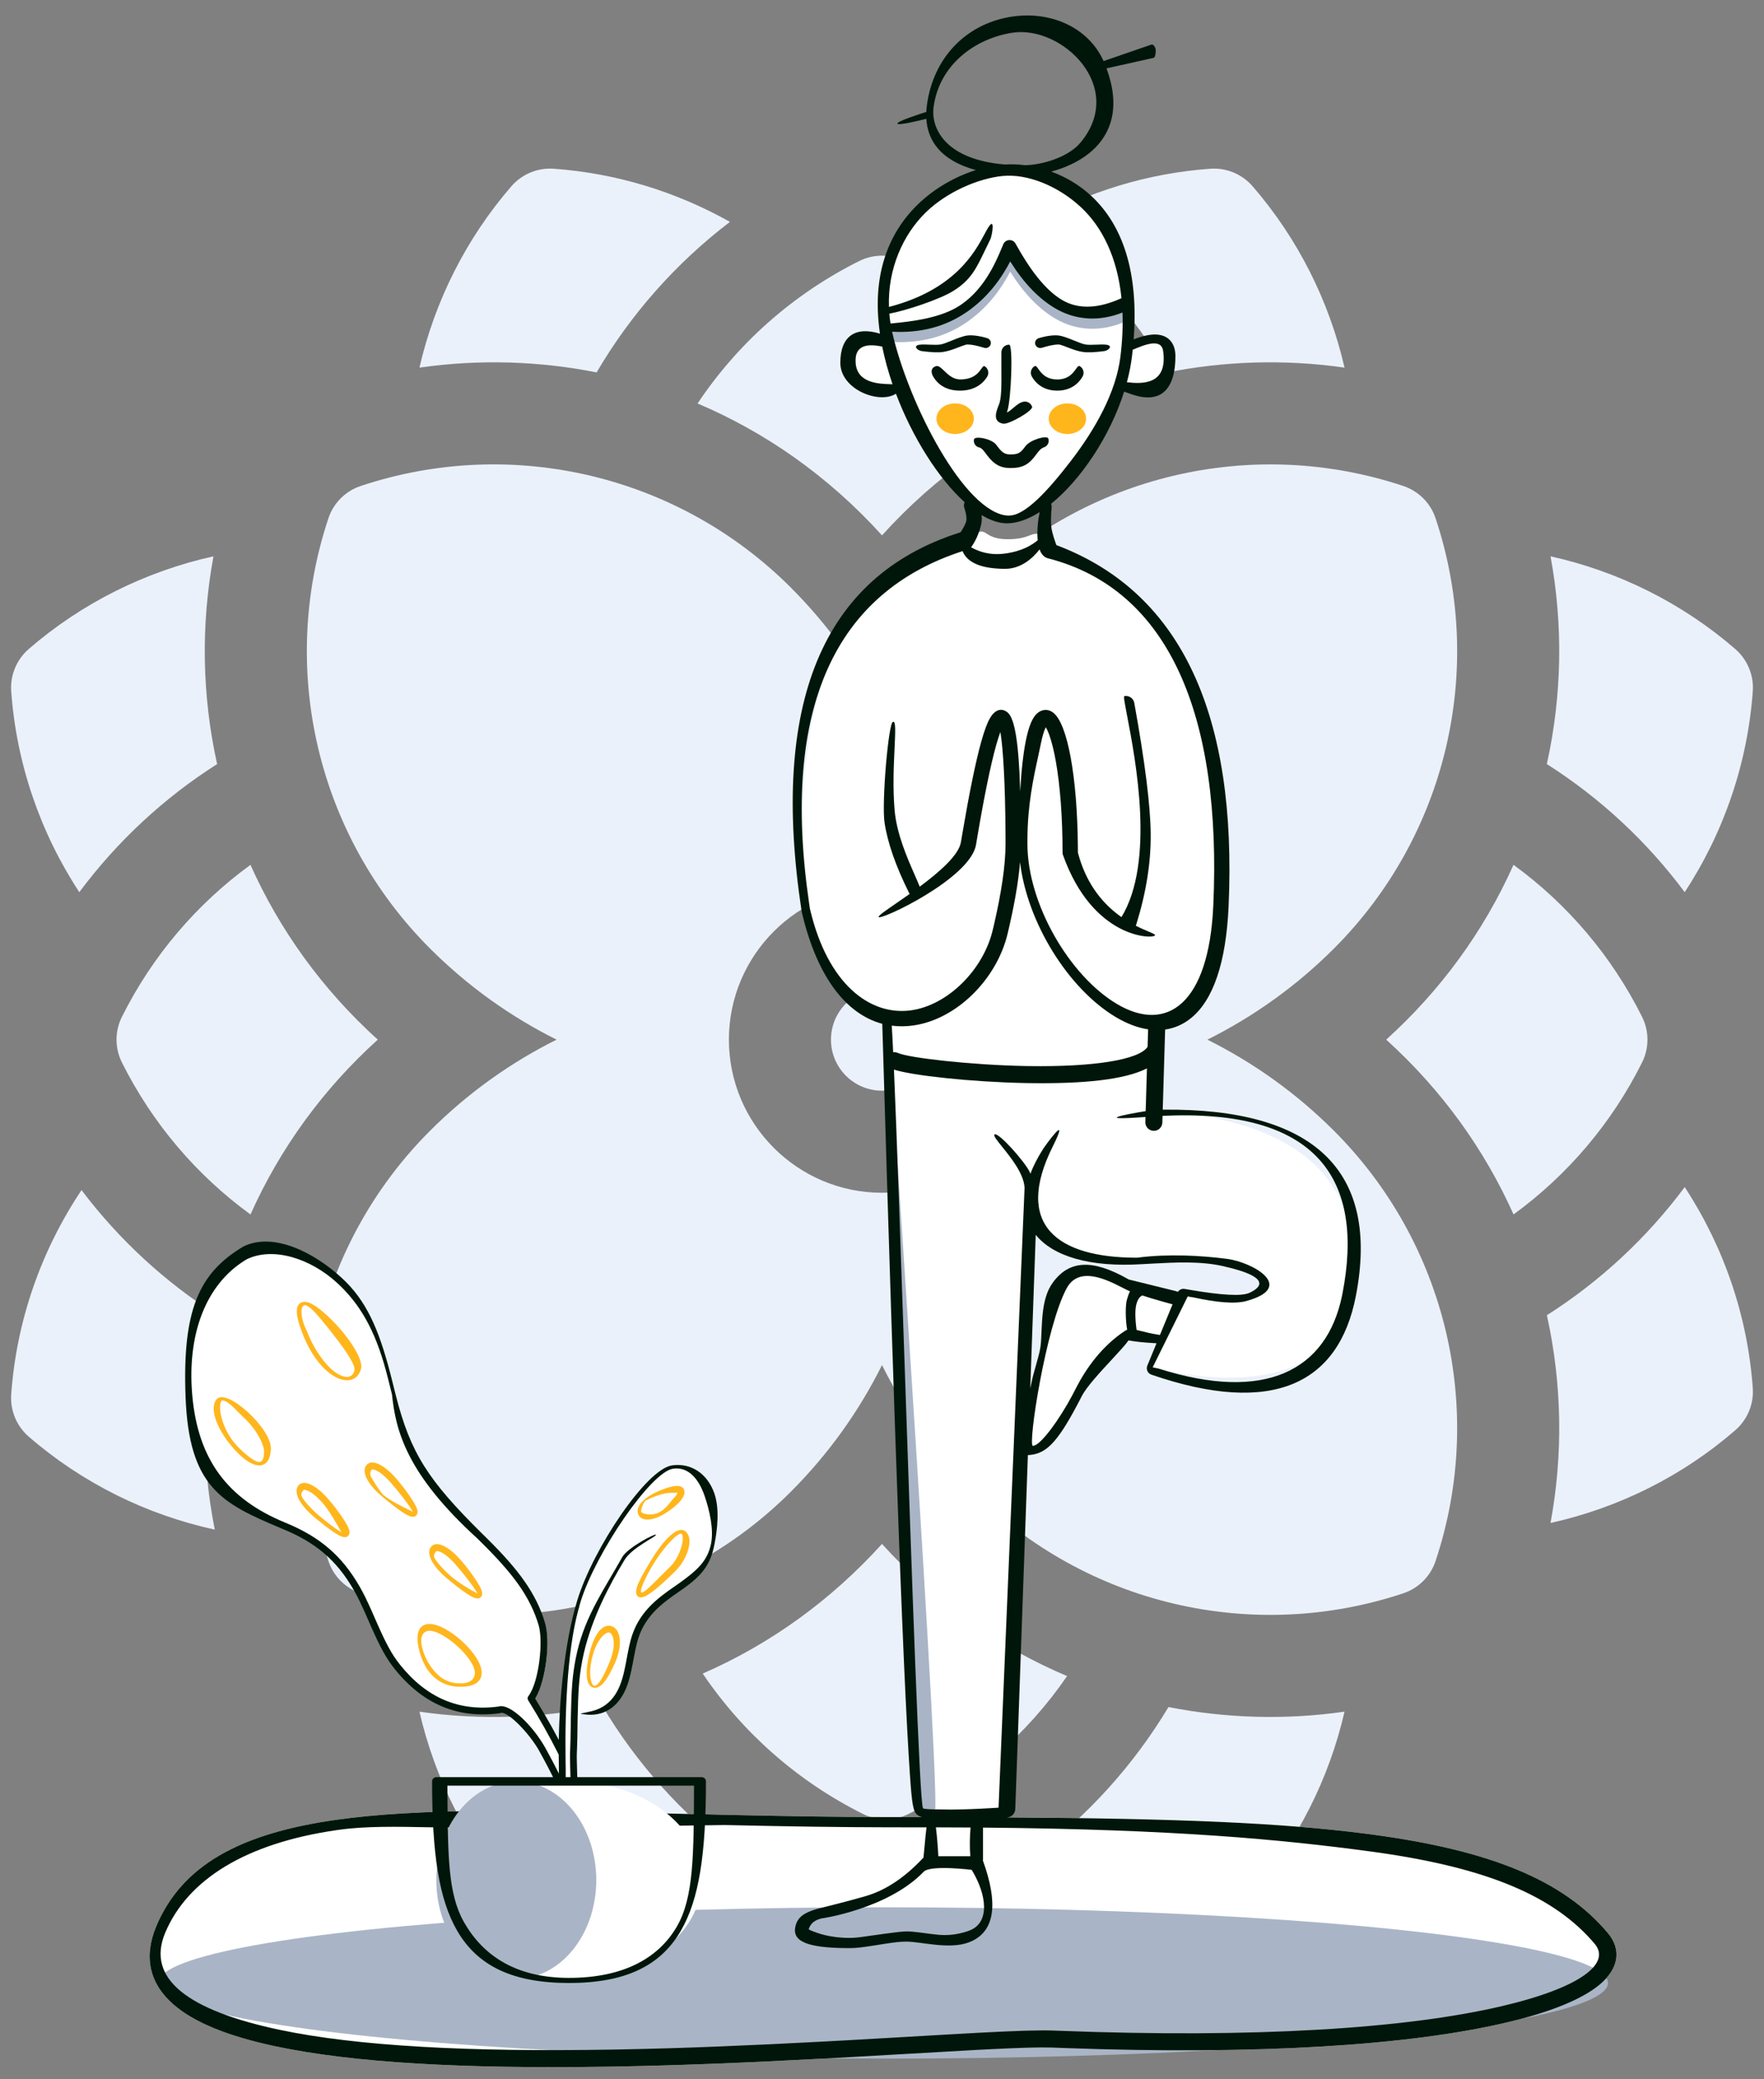 <svg width="112" height="132" viewBox="0 0 112 132" fill="none" xmlns="http://www.w3.org/2000/svg">
<rect x="0" y="0" width="112" height="132" fill="#808080" stroke="none"/>
<path fill-rule="evenodd" clip-rule="evenodd" d="M46.345 14.086C42.917 16.7 40.046 19.946 37.88 23.642C34.33 22.934 30.505 22.783 26.632 23.338C27.604 19.115 29.596 15.14 32.473 11.82C33.143 11.052 34.134 10.639 35.151 10.712C39.111 10.993 42.934 12.166 46.345 14.086ZM56 33.986C59.429 30.197 63.442 27.424 67.709 25.614C65.169 21.806 61.657 18.676 57.449 16.573C56.538 16.117 55.462 16.117 54.55 16.573C50.343 18.676 46.831 21.806 44.29 25.614C48.558 27.424 52.57 30.197 56 33.986ZM76.66 66C79.619 64.525 82.335 62.576 84.702 60.209C91.845 53.063 94.346 42.495 91.147 32.9C90.826 31.934 90.065 31.174 89.1 30.852C79.513 27.658 68.942 30.148 61.791 37.298C59.423 39.665 57.473 42.38 56 45.342C54.527 42.38 52.576 39.665 50.209 37.298C43.063 30.154 32.495 27.653 22.9 30.852C21.932 31.174 21.174 31.934 20.852 32.9C17.658 42.486 20.148 53.057 27.298 60.209C29.663 62.574 32.38 64.525 35.339 66C32.38 67.475 29.665 69.423 27.298 71.791C20.155 78.936 17.653 89.505 20.852 99.1C21.174 100.065 21.934 100.825 22.9 101.147C32.486 104.342 43.057 101.851 50.209 94.702C52.576 92.335 54.527 89.619 56 86.658C57.473 89.619 59.423 92.335 61.791 94.702C68.975 101.886 79.557 104.329 89.1 101.147C90.067 100.825 90.826 100.065 91.147 99.1C94.342 89.513 91.852 78.942 84.702 71.791C82.337 69.425 79.619 67.475 76.66 66ZM104.258 67.449C102.319 71.329 99.509 74.614 96.098 77.096C94.265 73.008 91.583 69.231 88.013 66C91.438 62.9 94.186 59.168 96.096 54.902C99.507 57.383 102.319 60.671 104.258 64.55C104.714 65.462 104.714 66.538 104.258 67.449ZM15.904 77.098C17.813 72.831 20.561 69.099 23.986 66C20.416 62.769 17.734 58.991 15.902 54.904C12.491 57.386 9.681 60.671 7.741 64.55C7.285 65.462 7.285 66.538 7.741 67.449C9.681 71.329 12.493 74.616 15.904 77.098ZM67.752 106.403C65.227 110.079 61.789 113.103 57.687 115.155C56.797 115.597 55.729 115.622 54.79 115.155C50.63 113.075 47.15 109.992 44.617 106.243C48.91 104.368 52.766 101.587 56 98.013C59.435 101.808 63.46 104.586 67.752 106.403ZM110.179 90.794C106.803 93.721 102.749 95.73 98.446 96.683C99.252 92.328 99.178 87.848 98.215 83.494C101.589 81.347 104.557 78.595 106.965 75.361C109.447 79.145 110.961 83.541 111.287 88.116C111.361 89.133 110.948 90.125 110.179 90.794ZM79.526 120.179C82.406 116.859 84.395 112.883 85.367 108.66C81.674 109.194 77.846 109.09 74.189 108.368C71.977 112.057 69.059 115.287 65.584 117.874C69.012 119.818 72.863 121.004 76.848 121.287C76.926 121.294 77.001 121.296 77.079 121.296C78.014 121.296 78.909 120.892 79.526 120.179ZM35.151 121.287C39.245 120.996 43.193 119.754 46.688 117.719C43.275 115.14 40.411 111.936 38.236 108.286C34.471 109.076 30.501 109.221 26.632 108.662C27.604 112.885 29.596 116.859 32.473 120.179C33.091 120.892 33.985 121.296 34.92 121.296C34.998 121.296 35.074 121.294 35.151 121.287ZM85.367 23.338C81.495 22.783 77.67 22.934 74.12 23.642C71.954 19.946 69.083 16.7 65.655 14.086C69.066 12.166 72.889 10.993 76.848 10.712C77.865 10.639 78.857 11.052 79.526 11.82C82.404 15.14 84.395 19.115 85.367 23.338ZM1.82 91.198C5.218 94.145 9.301 96.16 13.636 97.104C12.744 92.617 12.791 87.986 13.787 83.494C10.478 81.39 7.56 78.705 5.177 75.551C2.611 79.383 1.043 83.859 0.712 88.52C0.639 89.537 1.052 90.529 1.82 91.198ZM111.287 43.883C110.961 48.458 109.447 52.854 106.965 56.638C104.557 53.403 101.589 50.653 98.213 48.506C99.176 44.154 99.252 39.672 98.446 35.317C102.749 36.27 106.803 38.278 110.179 41.205C110.948 41.875 111.361 42.866 111.287 43.883ZM5.035 56.638C7.443 53.405 10.411 50.653 13.785 48.506C12.821 44.151 12.75 39.669 13.554 35.317C9.251 36.27 5.197 38.278 1.82 41.205C1.052 41.875 0.639 42.866 0.712 43.883C1.039 48.458 2.553 52.854 5.035 56.638ZM46.28 66C46.28 60.641 50.641 56.28 56 56.28C61.359 56.28 65.72 60.641 65.72 66C65.72 71.359 61.359 75.72 56 75.72C50.641 75.72 46.28 71.359 46.28 66ZM52.76 66C52.76 67.788 54.211 69.24 56 69.24C57.788 69.24 59.24 67.788 59.24 66C59.24 64.211 57.788 62.76 56 62.76C54.211 62.76 52.76 64.211 52.76 66Z" fill="#EBF1FA"/>
<path d="M30.794 114.962C26.947 114.993 23.923 115.164 21.363 115.525C15.207 116.392 11.548 118.43 9.926 122.274C9.099 124.236 9.497 125.932 11.017 127.253C12.322 128.387 14.444 129.245 17.334 129.873L17.495 129.907C22.437 130.956 29.455 131.336 38.354 131.203L38.902 131.194C43.082 131.122 47.369 130.95 52.529 130.673L57.666 130.381C59.471 130.277 61.33 130.17 61.992 130.135L62.887 130.089C64.789 129.994 66.014 129.959 66.771 129.983L67.619 130.015C79.883 130.464 89.454 129.851 95.611 128.405C98.42 127.745 100.429 126.928 101.553 125.997C102.77 124.989 102.98 123.776 102.078 122.705C99.263 119.364 94.643 117.475 87.179 116.469L86.793 116.418C80.592 115.613 72.879 115.366 58.221 115.356L56.112 115.354C53.26 115.346 50.529 115.307 46.905 115.229L37.989 115.027C35.32 114.971 33.819 114.954 32.146 114.956L30.794 114.962Z" fill="white"/>
<ellipse cx="56.068" cy="125.884" rx="46.025" ry="4.804" fill="#A9B5C6"/>
<path fill-rule="evenodd" clip-rule="evenodd" d="M65.508 91.774C66.344 91.921 66.916 91.105 68.209 88.383L68.305 88.186L68.399 87.998C69.941 84.966 71.724 83.999 73.749 85.098L74.561 82.7L74.288 82.575L74.026 82.457C69.823 80.579 67.553 80.465 67.216 82.114L67.183 82.294L67.155 82.44C66.908 83.697 66.305 86.119 65.868 88.181L65.795 88.533C65.431 90.3 65.218 91.723 65.508 91.774Z" fill="white"/>
<path fill-rule="evenodd" clip-rule="evenodd" d="M56.558 67.457C56.558 67.457 62.702 68.271 65.81 68.13C68.917 67.989 73.462 66.689 73.462 66.689L73.354 70.613C73.354 70.613 87.851 70.32 85.662 82.196C84.22 90.018 73.187 86.802 73.187 86.802L75.297 82.196C75.297 82.196 81.915 82.675 79.505 80.662C79.058 80.288 76.2 79.773 72.439 79.873C69.209 79.96 66.403 78.992 66.111 78.123C65.016 74.866 66.606 73.152 66.606 73.152C66.606 73.152 65.068 73.9 65.36 75.72C65.652 77.539 63.503 114.791 63.503 114.791C63.503 114.791 61.559 115.136 60.582 115.136C59.604 115.136 58.259 114.791 58.259 114.791L56.558 67.457Z" fill="white"/>
<path fill-rule="evenodd" clip-rule="evenodd" d="M56.558 67.457C56.558 67.457 59.799 115.098 59.347 115.024C59.007 114.967 58.259 114.791 58.259 114.791L56.558 67.457Z" fill="#A9B5C6"/>
<path fill-rule="evenodd" clip-rule="evenodd" d="M59.227 115.525C59.44 117.399 59.041 118.151 59.094 118.151C59.963 118.151 60.481 118.134 61.874 118.025C61.874 118.025 61.796 117.218 61.796 116.838C61.796 116.384 61.874 115.525 61.874 115.525H59.227Z" fill="white"/>
<path d="M57.08 24.106C57.08 24.106 53.84 25.323 53.84 23.032C53.84 20.742 56.34 21.884 56.34 21.884" fill="white"/>
<path d="M71.336 24.345C72.016 24.496 74.144 25.823 74.144 22.61C74.144 21.077 71.714 22.184 71.714 22.184" fill="white"/>
<path d="M63.604 10.945C60.927 11.205 55.317 13.75 56.339 21.022C57.13 26.66 61.347 32.736 63.938 32.736C66.482 32.736 70.765 27.621 71.387 22.584C72.657 12.299 66.281 10.685 63.604 10.945Z" fill="white"/>
<path fill-rule="evenodd" clip-rule="evenodd" d="M63.703 16.149C63.845 15.819 64.305 15.797 64.478 16.112C65.362 17.719 66.351 18.839 67.44 19.48C68.539 20.127 69.836 20.191 71.159 19.598C71.377 19.5 71.633 19.598 71.73 19.815C71.828 20.033 71.731 20.289 71.513 20.386C69.936 21.093 68.344 21.015 67.001 20.224C65.955 19.608 65.013 18.629 64.171 17.293L64.14 17.243L64.112 17.297C63.432 18.588 62.554 19.62 61.48 20.386L61.371 20.462C60.019 21.393 58.431 21.807 56.624 21.705C56.386 21.691 56.203 21.487 56.217 21.249C56.23 21.011 56.434 20.829 56.672 20.842C58.294 20.934 59.691 20.569 60.882 19.75C62.083 18.923 63.023 17.726 63.703 16.149Z" fill="#A9B5C6"/>
<path fill-rule="evenodd" clip-rule="evenodd" d="M77.52 57.527C77.259 62.43 75.427 64.51 73.138 64.809C72.834 64.848 73.26 66.596 72.995 66.825C71.486 68.13 68.827 68.186 64.656 68.224C60.881 68.258 58.446 67.953 56.754 67.26C56.625 67.207 56.741 65.008 56.608 64.996C54.488 64.809 52.046 62.928 51.453 57.812C49.444 40.49 55.486 37.142 61.236 34.383C61.548 34.233 61.718 33.972 62.028 33.824C62.681 33.511 62.511 34.231 63.997 34.231C65.483 34.231 65.483 33.667 66.152 33.986C66.402 34.106 66.443 34.851 66.691 34.982C72.576 38.087 78.24 43.978 77.52 57.527Z" fill="white"/>
<path fill-rule="evenodd" clip-rule="evenodd" d="M66.691 34.982C74.462 37.794 78.072 45.309 77.52 57.527C76.858 72.176 60.22 59.062 65.767 46.443C67.088 43.436 68.824 56.166 68.843 56.22C69.286 57.471 70.637 58.442 72.004 58.961C72.004 58.961 72.615 50.138 71.552 45.978C70.552 42.065 66.691 34.982 66.691 34.982Z" fill="white"/>
<path fill-rule="evenodd" clip-rule="evenodd" d="M61.688 32.088C61.688 32.088 61.906 32.743 61.83 33.147C61.754 33.552 61.291 34.206 61.291 34.206C61.291 34.206 48.39 38.141 51.378 57.78C54.701 72.022 66.351 62.76 64.33 51.404C64.246 42.971 62.337 45.826 60.903 55.118C60.552 57.391 56.241 58.037 56.241 58.037" fill="white"/>
<ellipse cx="67.772" cy="26.58" rx="1.188" ry="0.972" fill="#FFB61D"/>
<ellipse cx="60.644" cy="26.58" rx="1.188" ry="0.972" fill="#FFB61D"/>
<path d="M61.842 27.891C61.894 27.658 62.957 27.841 63.256 28.239L63.349 28.362C63.627 28.731 63.797 28.848 64.157 28.848C64.616 28.848 64.773 28.766 65.034 28.424L65.104 28.33C65.407 27.914 66.477 27.613 66.558 27.837C66.639 28.061 66.523 28.309 66.299 28.39C66.131 28.451 66.035 28.531 65.871 28.746L65.794 28.849C65.346 29.463 64.973 29.712 64.157 29.712C63.494 29.712 63.111 29.464 62.701 28.938L62.566 28.758L62.505 28.678C62.37 28.507 62.287 28.438 62.192 28.411L62.171 28.406C61.938 28.354 61.791 28.124 61.842 27.891Z" fill="#00160A"/>
<path d="M62.681 21.468C62.167 21.31 61.697 21.265 61.426 21.298C61.134 21.334 60.765 21.484 60.424 21.623C60.152 21.734 59.897 21.838 59.715 21.869C59.535 21.9 59.264 21.89 59 21.88C58.666 21.868 58.344 21.856 58.228 21.928C58.022 22.056 58.33 22.264 58.51 22.288C59.133 22.371 59.586 22.39 59.886 22.342C60.153 22.3 60.393 22.226 60.72 22.101L61.061 21.971C61.288 21.886 61.346 21.873 61.426 21.871L61.482 21.871C61.711 21.877 62.048 21.945 62.484 22.079C62.657 22.132 62.842 22.038 62.897 21.869C62.951 21.701 62.855 21.521 62.681 21.468Z" fill="#00160A"/>
<path d="M63.955 26.104C64.199 25.392 64.34 21.885 64.072 21.882C63.803 21.879 63.583 22.095 63.581 22.363C63.577 22.74 63.579 23.102 63.581 23.442C63.588 24.46 63.593 25.275 63.423 25.692L63.387 25.778C63.167 26.324 63.105 26.788 63.693 26.897C64.044 26.962 65.62 26.068 65.529 25.815C65.439 25.563 65.16 25.431 64.908 25.522L64.841 25.546C64.692 25.598 64.495 25.763 64.319 25.91C64.162 26.042 64.021 26.16 63.941 26.176L63.928 26.178L63.955 26.104Z" fill="#00160A"/>
<path d="M65.95 21.468C66.465 21.31 66.934 21.265 67.206 21.298C67.498 21.334 67.867 21.484 68.207 21.623C68.48 21.734 68.735 21.838 68.916 21.869C69.097 21.9 69.368 21.89 69.632 21.88C69.966 21.868 70.288 21.856 70.403 21.928C70.61 22.056 70.302 22.264 70.122 22.288C69.499 22.371 69.046 22.39 68.746 22.342C68.479 22.3 68.239 22.226 67.912 22.101L67.571 21.971C67.344 21.886 67.286 21.873 67.206 21.871L67.149 21.871C66.921 21.877 66.584 21.945 66.148 22.079C65.974 22.132 65.79 22.038 65.735 21.869C65.681 21.701 65.777 21.521 65.95 21.468Z" fill="#00160A"/>
<path d="M68.731 23.91C68.867 23.678 68.789 23.38 68.558 23.245C68.476 23.197 68.411 23.288 68.313 23.425C68.133 23.678 67.84 24.089 67.124 24.089C66.402 24.089 66.106 23.674 65.926 23.422C65.83 23.288 65.767 23.2 65.69 23.245C65.459 23.38 65.381 23.678 65.517 23.91C65.859 24.494 66.416 24.798 67.124 24.798C67.832 24.798 68.389 24.494 68.731 23.91Z" fill="#00160A"/>
<path d="M62.527 23.255C62.753 23.401 62.818 23.701 62.672 23.927C62.3 24.505 61.706 24.798 60.95 24.798C60.188 24.798 59.599 24.5 59.253 23.91C59.117 23.679 59.065 23.367 59.425 23.245C59.583 23.192 59.743 23.346 59.941 23.536C60.195 23.781 60.512 24.087 60.968 24.087C61.83 24.087 62.135 23.654 62.309 23.408C62.397 23.284 62.452 23.207 62.527 23.255Z" fill="#00160A"/>
<path fill-rule="evenodd" clip-rule="evenodd" d="M64.067 1.086C61.343 1.571 59.258 3.635 58.85 6.683C58.831 6.828 58.818 6.969 58.812 7.107C58.34 7.255 56.942 7.706 56.98 7.847C57.016 7.978 58.256 7.683 58.815 7.543C58.896 8.88 59.651 9.838 60.923 10.424C61.247 10.573 61.595 10.696 61.965 10.794C60.65 11.209 59.306 11.966 58.244 13.007C56.283 14.93 55.373 17.643 55.858 21.09C55.862 21.121 55.866 21.152 55.871 21.183C54.306 20.701 53.354 21.341 53.354 23.032C53.354 24.729 55.835 25.683 56.885 24.993C57.943 27.794 59.59 30.384 61.247 31.884C61.196 31.992 61.186 32.119 61.227 32.242C61.348 32.607 61.385 32.882 61.352 33.058L61.345 33.09C61.308 33.244 61.2 33.465 61.02 33.741L60.985 33.792L60.884 33.824C52.212 36.609 48.893 44.68 50.897 57.853L50.904 57.89L50.941 58.046C51.908 62.051 53.738 64.388 56.018 64.994C56.018 65.004 56.018 65.016 56.018 65.027C56.416 78.518 56.765 89.268 57.063 97.277L57.171 100.121L57.279 102.816C57.432 106.521 57.569 109.37 57.69 111.363L57.768 112.586C57.901 114.587 57.979 115.028 58.264 115.229L58.292 115.248L58.314 115.261C58.375 115.297 58.451 115.328 58.541 115.357C58.435 115.356 58.328 115.356 58.221 115.356L56.112 115.354C53.26 115.346 50.529 115.307 46.905 115.229L37.989 115.027C35.32 114.971 33.819 114.954 32.146 114.956L30.794 114.962C26.947 114.993 23.923 115.164 21.363 115.525C15.207 116.392 11.548 118.43 9.926 122.274C9.099 124.236 9.497 125.932 11.017 127.253C12.322 128.387 14.444 129.245 17.334 129.873L17.495 129.907C22.437 130.956 29.455 131.336 38.354 131.202L38.902 131.194C43.082 131.122 47.369 130.95 52.529 130.673L57.666 130.381C59.471 130.277 61.33 130.17 61.992 130.135L62.887 130.089C64.789 129.994 66.014 129.959 66.771 129.983L67.619 130.015C79.883 130.464 89.454 129.851 95.611 128.405C98.42 127.745 100.429 126.928 101.553 125.997C102.77 124.989 102.98 123.776 102.078 122.705C99.263 119.364 94.643 117.475 87.179 116.469L86.793 116.418C81.446 115.724 74.975 115.445 63.897 115.375L63.958 115.371C64.233 115.352 64.45 115.129 64.461 114.853L65.262 92.371C65.285 92.371 65.308 92.37 65.332 92.369C66.379 92.297 67.088 91.65 68.38 89.215L68.534 88.922L68.71 88.582C69.025 88.001 69.861 87.097 70.578 86.323L70.578 86.323C71.049 85.814 71.468 85.362 71.654 85.092C72.041 85.168 72.602 85.227 73.338 85.27L73.43 85.275L72.846 86.694L72.835 86.724C72.762 86.947 72.88 87.19 73.105 87.267C80.813 89.918 85.003 87.849 86.085 82.279C87.629 74.334 83.451 70.342 73.825 70.444L73.977 65.358C74.568 65.275 75.122 65.037 75.619 64.633C77.024 63.493 77.844 61.129 78.005 57.549C78.555 45.388 75.005 37.731 67.332 34.705L67.071 34.604L67.046 34.535C66.911 34.153 66.821 33.843 66.775 33.61L66.765 33.558C66.717 33.285 66.717 32.828 66.77 32.203C66.777 32.125 66.765 32.05 66.738 31.982C68.628 30.452 70.473 27.704 71.374 24.863L71.397 24.871C71.406 24.874 71.416 24.877 71.426 24.881L71.84 25.028C72.113 25.12 72.34 25.179 72.574 25.209C73.852 25.377 74.63 24.544 74.63 22.61C74.63 21.879 74.278 21.374 73.62 21.259C73.19 21.183 72.65 21.283 71.979 21.544C72.299 17.341 71.315 14.335 69.307 12.456C68.551 11.748 67.666 11.229 66.748 10.894C67.602 10.666 68.457 10.279 69.123 9.75C70.649 8.536 71.13 6.711 70.255 4.34L73.231 3.676L73.255 3.668C73.355 3.626 73.38 3.378 73.38 3.193C73.38 3.008 73.228 2.796 73.113 2.828L70.068 3.877C69.088 1.702 66.62 0.63 64.067 1.086ZM59.422 116.006L59.568 116.006C60.269 116.007 60.954 116.01 61.623 116.015C61.571 116.602 61.559 117.317 61.61 117.84H59.576C59.556 117.421 59.504 116.647 59.422 116.006ZM58.825 116.005C58.779 116.376 58.741 116.794 58.707 117.169C58.681 117.464 58.656 117.733 58.632 117.933C58.615 117.946 58.599 117.96 58.585 117.976C57.447 119.184 56.271 119.97 55.055 120.343L54.857 120.402C53.818 120.706 51.871 121.185 51.91 121.174C51.061 121.416 50.65 121.695 50.506 122.277C50.268 123.235 51.238 123.655 53.752 123.671L53.944 123.672C54.356 123.671 54.721 123.629 55.523 123.502L56.147 123.403C56.777 123.305 57.149 123.263 57.49 123.26L57.638 123.261C57.817 123.265 58.002 123.284 58.406 123.336L58.9 123.4C59.187 123.437 59.388 123.459 59.602 123.477C60.486 123.55 61.161 123.488 61.726 123.217C63.19 122.515 63.368 120.768 62.41 118.125C62.409 118.122 62.408 118.119 62.407 118.116C62.411 118.086 62.414 118.056 62.414 118.025V116.021C74.632 116.128 81.44 116.785 87.035 117.539L87.465 117.599C94.433 118.585 98.697 120.368 101.252 123.401C102.283 124.625 100.423 126.166 95.364 127.354C89.252 128.789 79.639 129.394 67.283 128.921L66.908 128.907C66.023 128.872 64.535 128.919 62.07 129.049L59.803 129.177C58.94 129.226 57.947 129.283 57.008 129.338C55.605 129.418 54.323 129.492 53.777 129.523L52.472 129.594C47.538 129.859 43.407 130.028 39.404 130.104L38.883 130.114C29.8 130.27 22.663 129.9 17.719 128.851C11.979 127.632 9.249 125.635 10.49 122.694C11.92 119.302 15.629 117.019 21.34 116.187L21.514 116.162C23.22 115.922 25.147 115.959 27.405 116.003C28.528 116.025 29.733 116.049 31.033 116.04L32.148 116.036C33.956 116.033 46.013 115.858 46.013 115.858C50.233 115.952 53.238 115.997 56.446 116.003L58.825 116.005ZM66.011 32.508C65.293 32.963 64.586 33.222 63.938 33.222C63.429 33.222 62.884 33.036 62.324 32.699C62.343 32.893 62.339 33.072 62.308 33.237C62.241 33.59 62.033 34.215 61.687 34.703C61.677 34.717 61.667 34.73 61.656 34.742C62.12 35.005 62.837 35.278 63.827 35.139C64.918 34.986 65.52 34.599 65.886 34.298C65.829 33.719 65.902 33.033 66.011 32.508ZM66.005 34.877C65.553 35.469 64.79 36.111 63.827 36.111C62.376 36.111 61.423 35.751 61.114 34.987C53.091 37.593 49.555 44.84 51.369 57.322L51.423 57.687L51.453 57.812C52.566 62.434 55.191 64.464 57.776 64.147L57.855 64.137C60.17 63.811 62.426 61.583 63.03 59.044L63.12 58.662C63.57 56.702 63.844 54.969 63.844 53.545L63.842 52.954C63.827 49.852 63.694 47.556 63.528 46.544L63.516 46.475L63.497 46.525C63.427 46.716 63.351 46.949 63.272 47.225L63.248 47.309C62.884 48.602 62.456 50.704 61.969 53.625C61.612 55.772 55.87 58.467 55.784 58.212C55.758 58.133 56.228 57.809 56.897 57.348L56.897 57.348L56.9 57.346C57.161 57.167 57.451 56.967 57.754 56.752C57.743 56.732 57.732 56.711 57.721 56.689C56.875 54.992 56.354 53.503 56.161 52.216C55.971 50.944 56.415 45.825 56.698 45.826L56.733 45.827C56.876 45.837 56.844 46.501 56.798 47.484C56.747 48.556 56.679 50.008 56.798 51.408C56.927 52.929 57.601 54.461 58.069 55.525C58.198 55.819 58.312 56.077 58.394 56.289C59.632 55.371 60.872 54.297 61.01 53.465L61.121 52.811C61.558 50.249 61.949 48.358 62.291 47.121L62.313 47.045C62.5 46.379 62.676 45.903 62.849 45.6C63.12 45.125 63.532 44.877 63.965 45.221C64.446 45.604 64.686 47.248 64.775 50.247C64.848 48.904 64.971 47.817 65.136 47.003C65.275 46.322 65.443 45.83 65.653 45.518C65.952 45.076 66.419 44.925 66.844 45.222L66.872 45.243C67.784 45.941 68.399 49.328 68.435 53.733L68.437 54.101L68.445 54.153C69.002 56.258 70.157 57.485 71.204 58.22C73.342 54.718 72.098 48.229 71.57 45.477C71.418 44.684 71.325 44.201 71.39 44.189C71.684 44.136 71.965 44.331 72.018 44.624C72.693 48.359 73.041 51.12 73.06 52.921C73.079 54.744 72.773 56.664 72.146 58.682C72.137 58.712 72.126 58.74 72.112 58.766C72.432 58.93 72.713 59.049 72.924 59.138C73.197 59.254 73.356 59.321 73.335 59.375C73.24 59.625 69.366 59.625 67.471 54.221C67.464 54.202 67.465 54.175 67.465 54.151L67.465 54.143C67.465 51.889 67.31 49.879 67.039 48.345C66.916 47.647 66.771 47.07 66.617 46.647L66.597 46.591C66.528 46.41 66.46 46.267 66.402 46.169L66.4 46.164L66.388 46.188C66.286 46.398 66.182 46.738 66.089 47.196L66.073 47.273C66.026 47.514 65.967 47.782 65.903 48.076C65.625 49.341 65.243 51.082 65.234 53.251L65.233 53.575C65.233 57.359 67.894 61.941 70.918 63.737C74.06 65.602 76.751 63.769 77.034 57.505C77.578 45.479 74.257 37.42 66.526 35.439C66.274 35.374 66.108 35.165 66.005 34.877ZM64.764 54.734C64.654 56.078 64.373 57.597 63.976 59.269C63.283 62.183 60.718 64.716 57.991 65.099C57.52 65.165 57.06 65.169 56.616 65.111C56.643 65.508 56.674 66.08 56.709 66.801C56.806 66.787 56.908 66.8 57.004 66.843C57.716 67.163 61.655 67.605 65.077 67.674L65.331 67.678C69.401 67.739 72.316 67.287 72.863 66.456L72.897 65.347C72.238 65.248 71.549 64.986 70.853 64.573C67.843 62.785 65.222 58.584 64.764 54.734ZM54.326 23.032C54.242 21.774 55.261 21.856 56.013 22C56.174 22.797 56.397 23.602 56.669 24.396L56.631 24.395C55.795 24.371 54.413 24.333 54.326 23.032ZM71.919 22.204C71.904 22.349 71.887 22.496 71.869 22.644C71.803 23.18 71.694 23.722 71.549 24.265C72.522 24.38 74.153 24.444 73.849 22.281C73.73 21.438 72.644 21.895 71.919 22.204ZM63.793 10.443C64.208 10.418 64.639 10.433 65.075 10.488C66.178 10.474 67.828 9.971 68.585 9.074C71.552 5.554 67.438 1.567 64.243 2.082C61.87 2.465 59.631 4.131 59.275 6.797C59.103 8.078 59.94 10.117 63.793 10.443ZM57.447 86.921C57.898 100.159 58.384 114.409 58.603 114.791C58.64 114.858 59.203 114.863 59.65 114.867L59.65 114.867H59.653C59.77 114.868 59.879 114.869 59.968 114.871L60.208 114.875L60.481 114.875C61.143 114.872 61.976 114.841 62.981 114.782L63.4 114.757L65.052 75.402C65.006 74.507 64.18 73.484 63.625 72.796C63.295 72.386 63.06 72.096 63.143 72.021C63.362 71.825 65.079 73.75 65.395 74.431C65.401 74.454 65.408 74.485 65.416 74.522C65.611 74.012 65.885 73.476 66.242 72.919C66.371 72.718 68.004 70.452 66.839 72.788C64.343 77.791 67.17 79.824 72.104 79.842L72.122 79.842L72.124 79.842C72.165 79.842 72.195 79.843 72.263 79.834C74.184 79.59 76.269 79.703 77.911 79.917C79.525 80.127 82.315 81.699 79.157 82.587C78.402 82.799 77.19 82.671 75.79 82.366L75.41 82.303L73.186 86.802L73.571 86.885C80.31 89.027 84.218 87.028 85.207 82.264L85.237 82.114C86.648 74.853 83.62 70.359 73.813 70.839L73.8 71.265C73.791 71.563 73.542 71.798 73.244 71.788C72.946 71.779 72.711 71.531 72.721 71.232L72.73 70.909C69.296 71.161 71.545 70.73 72.741 70.537L72.822 67.824C71.408 68.543 68.803 68.811 65.339 68.759L65.055 68.754C61.699 68.686 57.944 68.284 56.759 67.902C56.938 72.011 57.187 79.297 57.447 86.92L57.447 86.921ZM74.449 82.802L73.647 84.748C73.092 84.664 72.709 84.566 72.421 84.492C72.326 84.467 72.241 84.446 72.164 84.428C72.06 83.655 72.062 83.094 72.16 82.763C72.245 82.475 72.368 82.312 72.527 82.239C72.872 82.352 73.277 82.475 73.744 82.607L74.094 82.705L74.449 82.802ZM71.434 84.482C71.476 84.454 71.521 84.433 71.567 84.419C71.451 83.796 71.45 82.849 71.547 82.518C71.614 82.293 71.67 82.116 71.746 81.973C71.635 81.935 71.466 81.849 71.258 81.742C70.301 81.252 68.517 80.339 67.731 81.772C66.406 84.19 65.241 91.785 65.58 91.787C66.062 91.79 67.287 90.076 68.094 88.554L68.13 88.486L68.338 88.081C68.971 86.853 69.983 85.434 71.434 84.482ZM75.218 81.825C75.045 81.795 74.874 81.872 74.781 82.015C74.744 81.992 74.703 81.975 74.659 81.964L71.668 81.226L71.602 81.188C69.328 79.903 67.858 80.012 66.831 81.444C66.468 81.951 66.285 82.59 66.198 83.437L66.187 83.544L66.175 83.69C66.163 83.837 66.154 83.988 66.144 84.176L66.108 84.957L66.101 85.075C66.09 85.259 66.078 85.379 66.062 85.491L66.052 85.559L66.018 85.74L65.998 85.834C65.987 85.884 65.973 85.942 65.954 86.014L65.901 86.216L65.577 87.386C65.519 87.654 65.464 87.906 65.413 88.141L65.761 78.39C66.853 79.746 69.175 80.46 72.492 80.254L72.765 80.239C72.894 80.232 73.023 80.225 73.154 80.218L73.158 80.218L73.182 80.217L73.187 80.216C74.631 80.139 76.199 80.055 77.619 80.37C81.161 81.157 79.712 81.88 79.4 82.035L79.382 82.045L79.372 82.049L79.332 82.069C78.833 82.291 77.662 82.246 75.45 81.866L75.218 81.825ZM52.029 121.824L52.146 121.789C52.089 121.807 56.361 121.202 58.647 118.823C59.079 118.374 61.697 118.704 61.697 118.704L61.7 118.711C62.686 120.343 62.828 122.04 61.591 122.54C61.155 122.717 60.417 122.893 59.673 122.832L59.565 122.822L59.412 122.807C59.307 122.796 59.195 122.782 59.062 122.766L58.327 122.671C57.94 122.623 57.769 122.612 57.535 122.612C57.126 122.612 55.162 122.9 55.162 122.9C54.563 122.992 54.258 123.024 53.942 123.024C52.68 123.026 51.885 122.715 51.494 122.556L51.456 122.54C51.421 122.524 51.393 122.509 51.371 122.494L51.346 122.477L51.345 122.485C51.39 122.302 51.543 121.972 52.029 121.824ZM71.138 22.644C71.261 21.644 71.302 20.71 71.269 19.841C69.773 20.435 68.275 20.326 67.001 19.576C65.955 18.96 65.013 17.981 64.171 16.645L64.14 16.595L64.112 16.649C63.432 17.941 62.554 18.972 61.48 19.738L61.371 19.814C60.023 20.742 58.441 21.156 56.641 21.058L56.648 21.09C57.674 25.608 61.242 32.569 63.997 32.736C65.051 32.8 66.58 31.098 67.998 29.253C69.529 27.26 70.857 24.921 71.138 22.644ZM68.643 13.165C69.991 14.427 70.943 16.355 71.206 18.932C71.191 18.937 71.175 18.943 71.159 18.95C69.836 19.543 68.539 19.695 67.44 19.048C66.351 18.407 65.362 17.071 64.478 15.464C64.305 15.149 63.845 15.171 63.703 15.501C63.675 15.567 63.644 15.64 63.61 15.722C63.22 16.655 62.435 18.532 60.733 19.522C59.493 20.243 57.665 20.426 56.762 20.516L56.761 20.516L56.76 20.516C56.679 20.524 56.606 20.532 56.541 20.538C56.508 20.328 56.482 20.119 56.465 19.912C57.496 19.725 59.664 19.011 60.536 18.464C61.642 17.769 61.98 17.06 62.543 15.882C62.647 15.666 62.757 15.434 62.882 15.184C62.989 14.968 63.243 13.527 62.64 14.623C62.603 14.689 62.564 14.762 62.523 14.84L62.523 14.84L62.522 14.841L62.522 14.841C61.894 16.014 60.619 18.399 56.44 19.486C56.358 17.067 57.337 14.898 58.767 13.496C60.103 12.187 62.123 11.321 63.658 11.172C65.273 11.015 67.225 11.838 68.643 13.165Z" fill="#00160A"/>
<path fill-rule="evenodd" clip-rule="evenodd" d="M24.922 88.644C24.663 85.888 23.381 83.159 21.348 81.286C19.868 79.922 17.747 78.78 15.768 79.757C12.723 81.574 11.905 85.304 12.212 88.644C12.593 92.783 14.526 95.335 18.241 96.86C20.334 97.718 21.725 98.851 22.861 100.826C23.77 102.404 24.3 104.381 25.442 105.812C27.149 107.952 29.286 108.903 31.919 108.547C32.441 108.547 34.123 110.113 34.648 111.061C36.021 113.538 37.199 116.153 37.739 118.949C37.897 119.765 37.785 122.818 38.342 123.407C39.361 124.485 39.062 122.409 39.002 121.783C38.496 116.596 36.634 112.177 33.93 107.816C34.761 106.732 34.88 103.971 34.62 103.1C33.93 100.4 25.443 94.192 24.922 88.644Z" fill="white"/>
<path fill-rule="evenodd" clip-rule="evenodd" d="M15.456 79.131L15.441 79.139C12.613 80.828 11.578 83.187 11.781 88.663C11.995 94.418 14.082 95.438 17.829 97.012L17.943 97.06C20.046 97.922 21.373 99.048 22.458 100.933L22.545 101.087C22.735 101.429 22.904 101.778 23.143 102.311L23.571 103.281C24.148 104.584 24.516 105.269 25.057 105.947C26.833 108.172 29.054 109.123 31.732 108.761L31.758 108.756L31.783 108.748C32.198 108.585 33.609 110.02 34.243 111.166C35.786 113.949 36.782 116.376 37.277 118.819L37.311 118.99C37.343 119.155 37.364 119.41 37.389 119.893L37.422 120.609C37.431 120.776 37.438 120.921 37.446 121.058L37.451 121.14C37.532 122.472 37.664 123.232 37.969 123.555C38.378 123.987 38.755 124.069 38.961 123.694C39.079 123.48 39.106 123.136 39.081 122.651L39.071 122.489C39.065 122.406 39.058 122.32 39.049 122.228L38.979 121.547C38.484 116.831 36.873 112.551 34.028 107.914L33.972 107.824L34.008 107.768C34.688 106.644 34.937 104.127 34.61 103.038C34.053 101.177 32.949 99.671 30.942 97.685L30.592 97.341C27.197 93.983 26.058 92.251 25.125 88.555L24.804 87.277L24.796 87.245C24.03 84.291 23.226 82.533 21.705 81.131C19.88 79.45 17.315 78.214 15.456 79.131ZM21.412 81.449C22.807 82.735 23.794 84.359 24.518 87.065L24.674 87.664L24.89 88.533C25.125 90.862 25.852 93.606 30.288 97.648L30.524 97.881C32.557 99.876 33.654 101.353 34.197 103.162C34.505 104.19 34.223 106.797 33.542 107.685C33.488 107.756 33.483 107.854 33.53 107.93C36.423 112.596 38.053 116.873 38.549 121.589L38.61 122.177L38.627 122.355C38.634 122.44 38.64 122.52 38.645 122.597L38.65 122.673C38.67 123.076 38.647 123.368 38.583 123.485L38.58 123.493L38.587 123.495C38.53 123.483 38.424 123.408 38.283 123.259C38.088 123.052 37.961 122.349 37.888 121.207L37.873 120.951L37.816 119.797C37.793 119.36 37.773 119.115 37.74 118.934L37.735 118.908C37.242 116.356 36.22 113.841 34.621 110.956L34.586 110.894C33.839 109.581 32.387 108.111 31.659 108.334L31.654 108.336L31.675 108.333C29.151 108.674 27.078 107.787 25.395 105.677C24.868 105.018 24.508 104.336 23.915 102.992L23.61 102.297C23.288 101.572 23.089 101.163 22.832 100.718C21.719 98.783 20.348 97.602 18.226 96.709L18.107 96.66C14.434 95.152 12.581 92.647 12.211 88.624L12.201 88.504C11.889 84.788 13.004 81.583 15.579 79.993L15.655 79.947L15.648 79.951C17.316 79.127 19.704 79.875 21.412 81.449Z" fill="#00160A"/>
<path fill-rule="evenodd" clip-rule="evenodd" d="M36.886 108.613C38.136 108.805 39.225 108.073 39.644 106.854C40.006 105.8 40.041 104.574 40.453 103.578C40.736 102.892 41.187 102.309 41.738 101.816C43.192 100.516 44.71 100.191 45.143 98.034C45.483 96.343 45.061 92.896 42.701 93.24C41.059 93.48 39.732 95.674 38.967 97.058C38.021 98.77 37.138 100.605 36.641 102.486C35.822 105.584 35.711 109.022 35.701 112.195C35.7 112.578 35.62 117.248 36.166 117.172C36.707 117.096 36.364 112.248 36.41 111.244" fill="white"/>
<path fill-rule="evenodd" clip-rule="evenodd" d="M19.111 82.697C18.695 82.91 18.776 83.597 19.274 84.822C19.773 86.049 20.508 86.973 21.259 87.394C22.028 87.823 22.729 87.646 22.923 86.892C23.098 86.212 21.901 84.51 20.631 83.385C19.969 82.799 19.453 82.521 19.111 82.697ZM20.344 83.708C21.364 84.941 22.621 86.548 22.505 87.001C22.391 87.443 22.016 87.538 21.47 87.233C20.812 86.864 20.02 85.82 19.556 84.677L19.488 84.505C19.064 83.687 19.065 82.948 19.308 82.865C19.539 82.786 20.041 83.341 20.344 83.708ZM40.514 96.113C40.344 95.649 40.854 95.078 41.794 94.667C42.804 94.225 43.461 94.193 43.458 94.743C43.456 95.115 42.955 95.634 42.19 96.101C41.415 96.574 40.691 96.599 40.514 96.113ZM43.02 94.772C43.002 94.77 42.981 94.769 42.954 94.769L42.926 94.77C42.898 94.771 42.863 94.77 42.822 94.769C42.563 94.761 42.03 94.746 41.033 95.241C40.82 95.347 40.683 95.91 40.703 95.965C40.752 96.098 41.389 96.299 41.965 95.948C42.205 95.801 42.415 95.543 42.587 95.332C42.659 95.244 42.724 95.164 42.781 95.104C42.911 94.971 42.989 94.855 43.016 94.784L43.02 94.772ZM41.389 98.972L41.285 99.142C40.828 99.887 40.552 100.415 40.441 100.748C40.293 101.194 40.452 101.509 40.864 101.374C41.24 101.251 41.965 100.642 42.867 99.752C43.596 99.032 43.962 97.938 43.682 97.414C43.301 96.702 42.414 97.325 41.389 98.972ZM43.301 97.402C43.473 97.725 43.172 98.844 42.564 99.445L42.359 99.644C42.201 99.797 42.031 99.969 41.862 100.14C41.345 100.663 40.841 101.174 40.72 101.085C40.579 100.981 41.038 100.008 41.54 99.201C42.025 98.422 42.66 97.703 42.981 97.478C43.19 97.331 43.264 97.334 43.301 97.402ZM37.296 105.635C37.174 106.45 37.283 107.058 37.694 107.142C38.117 107.229 38.567 106.666 39.068 105.517C39.546 104.42 39.421 103.381 38.795 103.224C38.15 103.061 37.564 103.961 37.309 105.552L37.296 105.635ZM38.69 103.643C38.969 103.713 39.114 104.446 38.752 105.386C38.468 106.125 37.694 107.88 37.49 106.506C37.459 106.297 37.459 106.024 37.507 105.7L37.533 105.536C37.756 104.227 38.404 103.571 38.69 103.643ZM14.917 92.05C13.86 90.896 13.233 89.458 13.754 88.829C14.374 88.08 17.236 90.673 17.199 91.968C17.177 92.724 16.848 93.112 16.303 93.013C15.899 92.939 15.406 92.584 14.917 92.05ZM14.085 88.891L14.07 88.911C13.786 89.322 14.118 90.774 15.02 91.758C15.45 92.228 16.092 92.751 16.381 92.804C16.622 92.848 16.752 92.694 16.767 92.172C16.781 91.693 16.248 90.69 15.467 89.983C15.381 89.905 15.277 89.799 15.165 89.685C14.826 89.338 14.406 88.909 14.131 88.906C14.087 88.906 14.078 88.901 14.085 88.891ZM26.588 104.647C26.829 105.696 27.305 106.378 27.951 106.753C28.388 107.006 28.794 107.081 29.26 107.081C30.259 107.081 30.722 106.636 30.548 105.913C30.418 105.371 29.916 104.698 29.248 104.111C28.582 103.525 27.867 103.129 27.348 103.096C26.639 103.052 26.352 103.625 26.588 104.647ZM27.321 103.527C27.723 103.552 28.362 103.907 28.963 104.435C29.57 104.969 30.023 105.577 30.128 106.014C30.229 106.433 30.005 106.865 29.26 106.865C28.864 106.865 28.526 106.803 28.168 106.595C27.629 106.283 27.008 105.486 26.793 104.55C26.613 103.772 26.963 103.505 27.321 103.527ZM28.39 100.21C27.496 99.467 27.069 98.687 27.326 98.257C27.619 97.768 28.388 98.086 29.166 98.941C29.653 99.476 30.335 100.401 30.536 100.859C30.618 101.045 30.646 101.184 30.583 101.31C30.488 101.502 30.299 101.507 30.079 101.417C29.797 101.301 29.32 100.97 28.616 100.396L28.39 100.21ZM27.948 98.514C27.853 98.475 27.778 98.461 27.729 98.467C27.706 98.47 27.7 98.473 27.697 98.479C27.691 98.488 27.681 98.5 27.669 98.515C27.609 98.589 27.492 98.732 27.593 98.916C27.752 99.206 28.259 99.755 28.667 100.094C29.211 100.547 29.782 100.864 30.121 101.053L30.121 101.053L30.122 101.053C30.185 101.089 30.241 101.119 30.286 101.146L30.315 101.162L30.283 101.102C30.048 100.673 29.298 99.739 28.895 99.285L28.846 99.232C28.507 98.859 28.194 98.616 27.948 98.514ZM18.902 94.369C18.645 94.799 19.072 95.579 19.966 96.322L20.192 96.508C20.896 97.082 21.373 97.413 21.655 97.529C21.875 97.619 22.064 97.614 22.159 97.422C22.222 97.296 22.194 97.157 22.112 96.971C21.911 96.513 21.229 95.588 20.742 95.053C19.964 94.198 19.195 93.88 18.902 94.369ZM19.305 94.579C19.354 94.573 19.429 94.587 19.524 94.626C19.77 94.728 20.083 94.971 20.422 95.344L20.471 95.397C20.874 95.851 21.408 96.785 21.643 97.214L21.675 97.274L21.646 97.258C21.356 97.09 20.889 96.743 20.243 96.206C19.835 95.867 19.328 95.318 19.169 95.028C19.068 94.844 19.185 94.701 19.245 94.627L19.245 94.627C19.257 94.612 19.267 94.6 19.273 94.591C19.276 94.585 19.282 94.582 19.305 94.579ZM24.287 95.026C23.392 94.283 22.965 93.503 23.222 93.073C23.515 92.584 24.284 92.902 25.062 93.757C25.549 94.292 26.231 95.217 26.432 95.675C26.514 95.861 26.542 96 26.479 96.126C26.384 96.318 26.195 96.323 25.975 96.233C25.693 96.117 25.216 95.786 24.512 95.212L24.287 95.026ZM23.844 93.33C23.749 93.291 23.674 93.277 23.625 93.283C23.602 93.286 23.596 93.289 23.593 93.295C23.592 93.297 23.59 93.299 23.589 93.301C23.552 93.362 23.443 93.543 23.56 93.757C23.719 94.047 24.183 94.781 24.347 94.91C24.831 95.294 25.44 95.592 25.843 95.789C25.987 95.859 26.105 95.917 26.182 95.962L26.211 95.978L26.179 95.918C25.944 95.489 25.194 94.555 24.791 94.101L24.742 94.048C24.403 93.675 24.09 93.432 23.844 93.33Z" fill="#FFB61D"/>
<path fill-rule="evenodd" clip-rule="evenodd" d="M42.67 93.026C43.862 92.853 44.916 93.542 45.355 94.803C45.699 95.794 45.55 97.104 45.355 98.077C45.104 99.324 44.582 99.991 43.432 100.817L42.74 101.302C42.502 101.472 42.306 101.62 42.118 101.774C42.037 101.841 41.959 101.909 41.882 101.977C41.326 102.474 40.911 103.035 40.652 103.66L40.617 103.748C40.48 104.099 40.394 104.446 40.269 105.095L40.162 105.662C40.053 106.226 39.971 106.566 39.848 106.924C39.375 108.299 38.377 109.027 37.07 108.827C36.952 108.808 36.564 108.838 37.432 108.662C38.3 108.486 39.03 107.974 39.44 106.784C39.555 106.449 39.633 106.124 39.738 105.577L39.846 105.006C39.986 104.279 40.081 103.911 40.253 103.495C40.537 102.807 40.991 102.194 41.594 101.655C41.675 101.583 41.758 101.511 41.844 101.441C42.016 101.3 42.193 101.164 42.399 101.015L42.61 100.866C42.784 100.744 43.049 100.559 43.103 100.521L43.252 100.414C44.27 99.672 44.927 99.088 45.147 97.992C45.328 97.092 45.048 95.86 44.73 94.945C44.354 93.861 43.69 93.098 42.732 93.238C41.322 93.444 37.822 98.567 36.855 101.704C36.058 104.285 35.856 108.247 35.909 111.804L35.918 112.311L35.916 113.01C35.917 113.576 35.922 114.049 35.937 114.541L35.941 114.665C35.965 115.376 36.006 115.961 36.068 116.382C36.088 116.521 36.11 116.639 36.134 116.736L36.146 116.783L36.153 116.754C36.18 116.624 36.202 116.455 36.218 116.248L36.224 116.178L36.233 116.03C36.26 115.57 36.265 114.981 36.254 114.246L36.244 113.732C36.24 113.543 36.234 113.34 36.228 113.104L36.191 111.747C36.187 111.536 36.188 111.426 36.191 111.323L36.207 110.93C36.219 110.61 36.226 110.278 36.234 109.751L36.246 108.987C36.279 107.24 36.343 106.371 36.551 105.301C36.583 105.14 36.617 104.981 36.654 104.823C37.199 102.528 38.372 100.876 39.507 98.852C39.848 98.244 41.637 97.313 41.654 97.431C41.67 97.549 40.122 98.248 39.652 99.03C38.652 100.693 37.607 102.68 37.074 104.923C37.038 105.075 37.005 105.228 36.975 105.384L36.936 105.594C36.765 106.543 36.708 107.393 36.678 109L36.656 110.338C36.65 110.61 36.644 110.827 36.635 111.048L36.622 111.368C36.619 111.487 36.62 111.632 36.628 111.945L36.674 113.64C36.678 113.807 36.681 113.96 36.684 114.114L36.691 114.61C36.711 116.531 36.622 117.326 36.196 117.386C35.862 117.433 35.737 117.108 35.64 116.444C35.58 116.03 35.539 115.476 35.514 114.806L35.51 114.679C35.492 114.136 35.485 113.628 35.484 113.011L35.485 112.201C35.394 108.504 35.817 104.302 36.658 101.576C37.672 98.29 41.034 93.265 42.67 93.026Z" fill="#00160A"/>
<ellipse cx="36.128" cy="119.352" rx="8.424" ry="6.264" fill="white"/>
<ellipse cx="32.781" cy="119.352" rx="5.077" ry="6.264" fill="#A9B5C6"/>
<path fill-rule="evenodd" clip-rule="evenodd" d="M44.552 112.818H27.704C27.555 112.818 27.434 112.939 27.434 113.088C27.434 117.703 27.869 120.575 29.027 122.57C30.331 124.819 32.579 125.886 36.128 125.886C39.677 125.886 41.925 124.819 43.23 122.57C44.387 120.575 44.822 117.703 44.822 113.088C44.822 112.939 44.701 112.818 44.552 112.818ZM28.407 113.358H44.065L44.065 113.42C44.045 117.751 44.047 120.457 42.978 122.299C41.78 124.366 39.498 125.562 36.128 125.562C32.758 125.562 30.692 124.15 29.494 122.083L29.453 122.013C28.428 120.197 28.438 117.768 28.408 113.59L28.407 113.358Z" fill="#00160A"/>
</svg>
